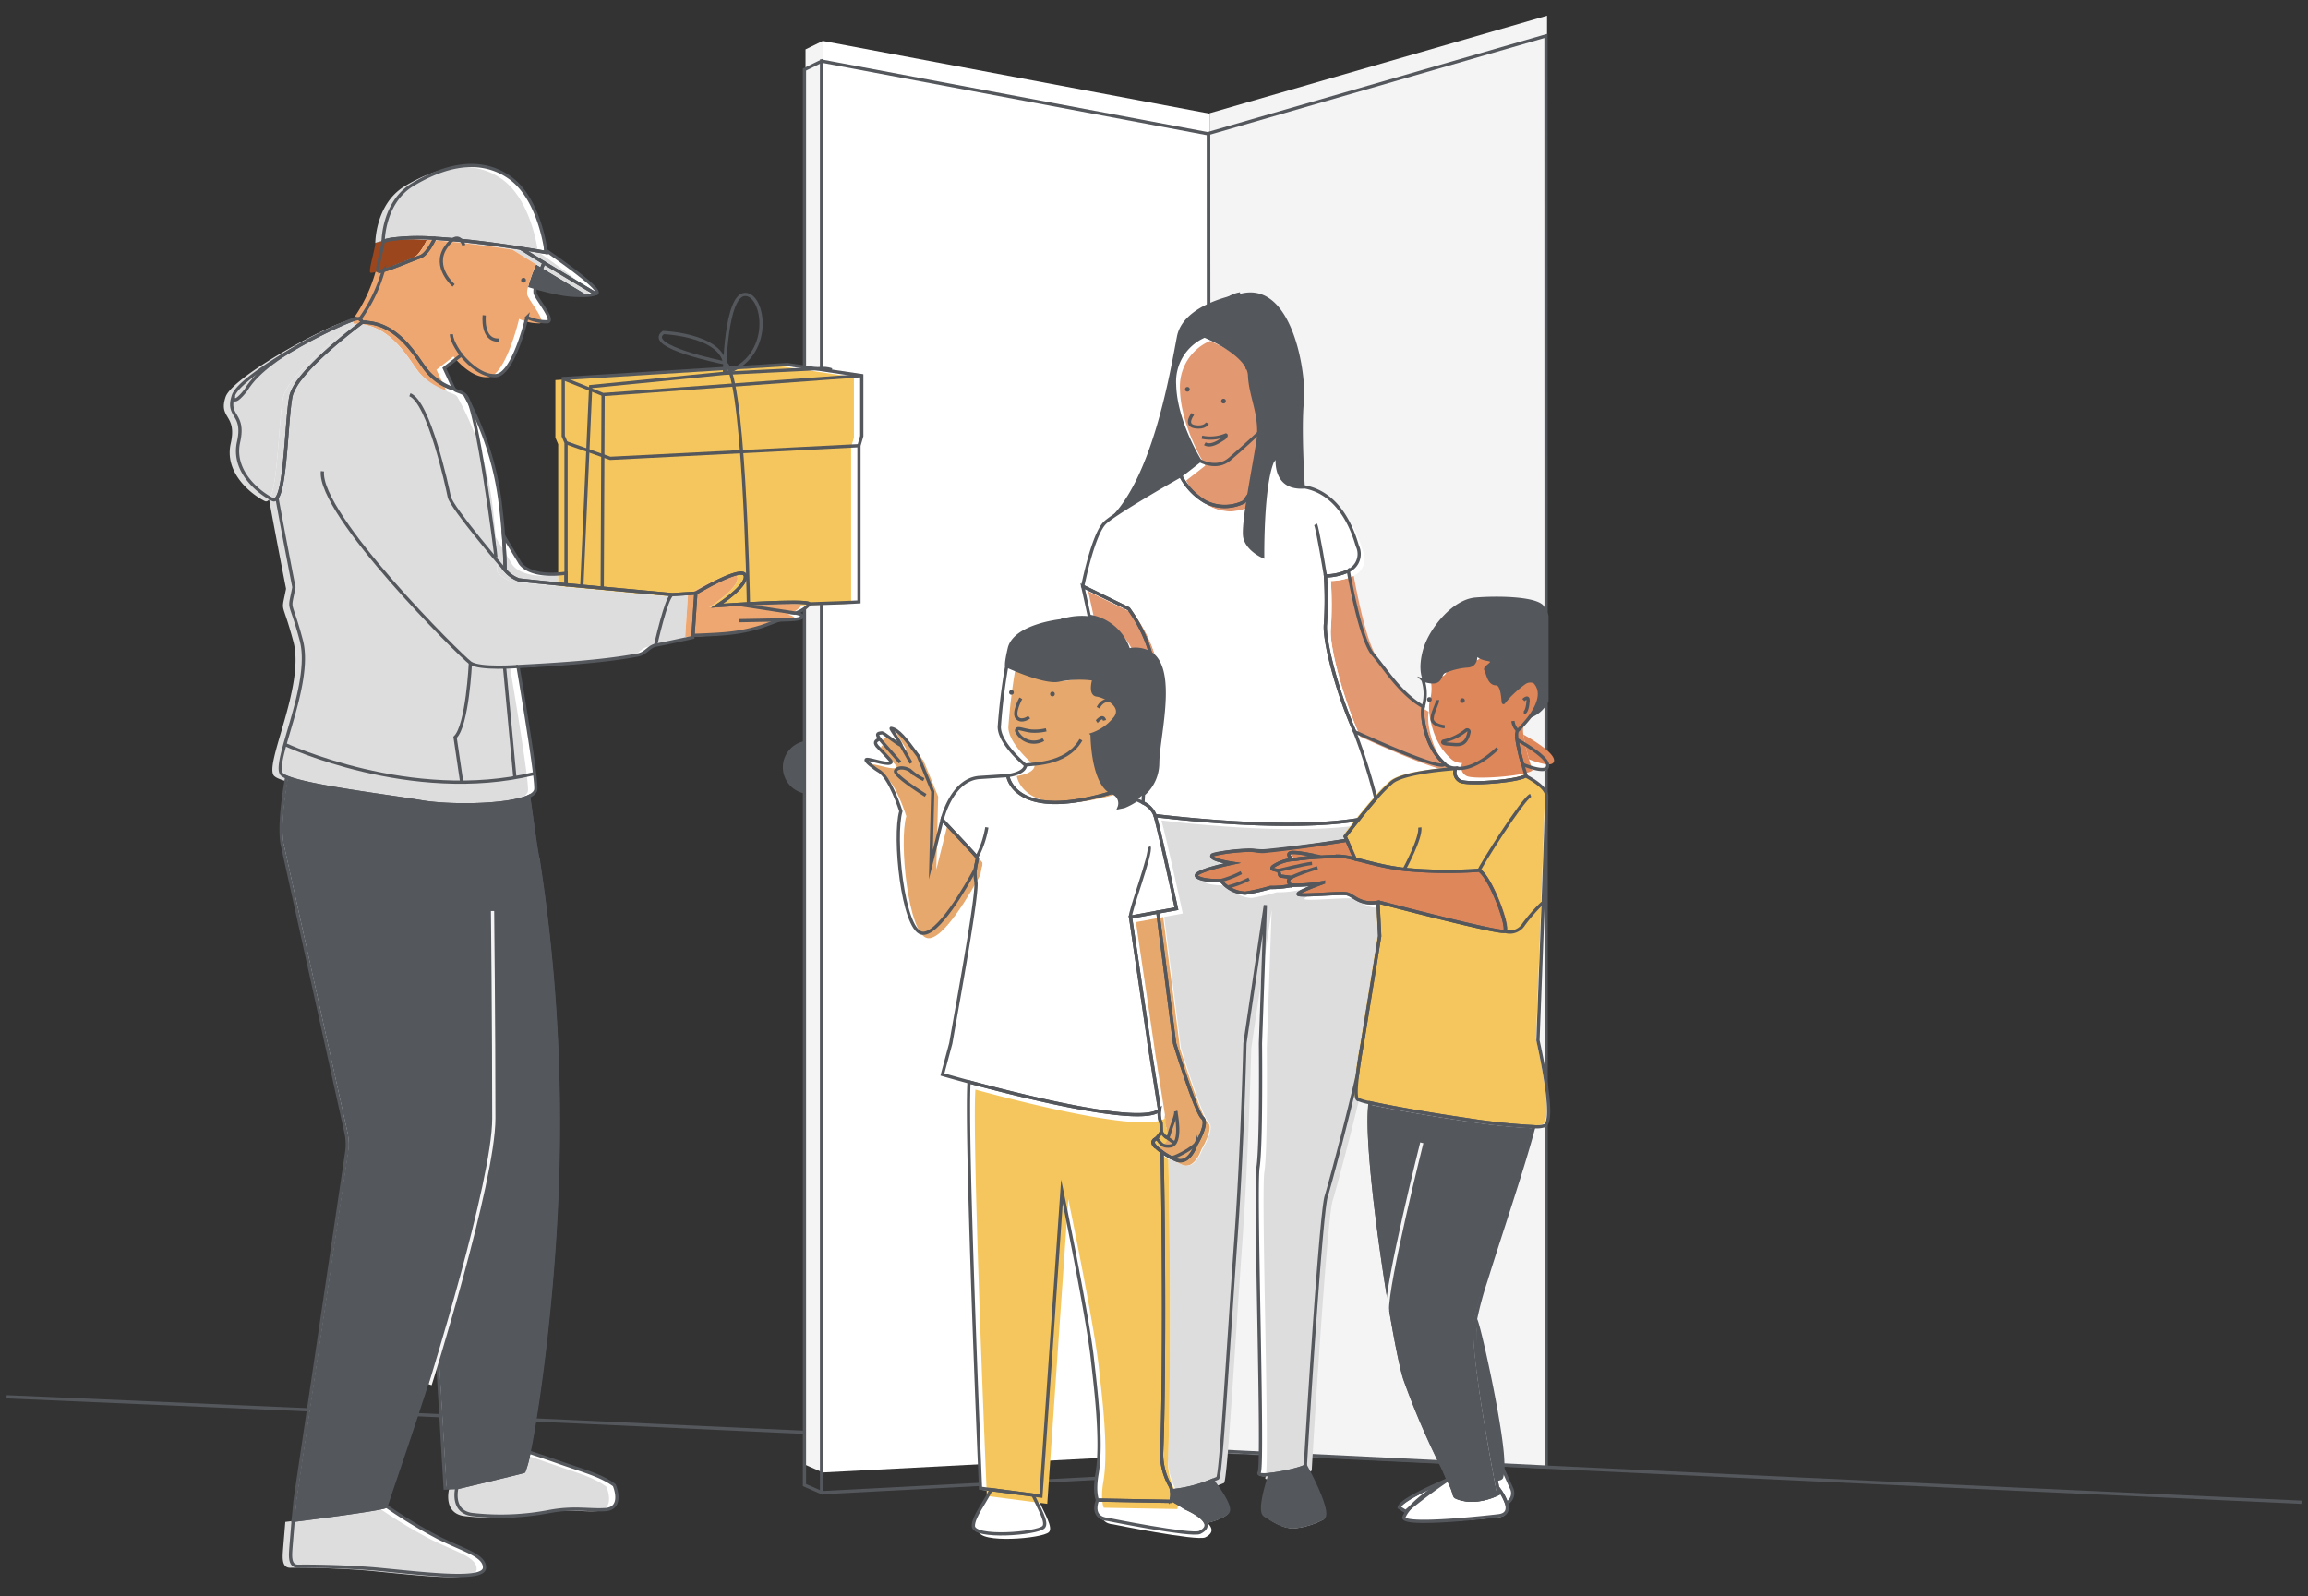 <svg xmlns="http://www.w3.org/2000/svg" viewBox="0 0 357.165 247.012"><rect x="0" y="0" width="357.165" height="247.012" fill="#333333" stroke="none"/><defs><style>.cls-1,.cls-13,.cls-5{fill:none;}.cls-1,.cls-14{stroke:#54575c;}.cls-1,.cls-13,.cls-14{stroke-miterlimit:10;stroke-width:0.5px;}.cls-2{fill:#f4f4f5;}.cls-14,.cls-3{fill:#54575c;}.cls-4{fill:#fff;}.cls-6{fill:#e29871;}.cls-7{fill:#e6a86c;}.cls-8{fill:#dd875a;}.cls-9{fill:#ddddde;}.cls-10{fill:#f5c65d;}.cls-11{fill:#9b461c;}.cls-12{fill:#efa771;}.cls-13{stroke:#f4f4f5;}</style></defs><g id="Layer_3" data-name="Layer 3"><path class="cls-1" d="M356.149,232.504C238.404,227.178,119.404,221.178,1.017,216.182"/><polygon class="cls-2" points="187.191 224.763 239.279 227.055 239.406 2.426 187.191 17.525 187.191 224.763"/><path class="cls-3" d="M121.149,118.753a4.121,4.121,0,0,0,3.509,4.073v-8.146A4.121,4.121,0,0,0,121.149,118.753Z"/><polygon class="cls-4" points="127.33 6.333 127.33 115.183 127.33 122.323 127.33 227.894 187.191 224.763 187.191 17.593 127.33 6.333"/><polygon class="cls-2" points="124.657 7.641 124.657 114.68 124.657 122.826 124.657 226.722 127.33 227.894 127.33 122.323 127.33 115.183 127.33 6.333 124.657 7.641"/><polygon class="cls-1" points="187.29 224.515 239.279 227.055 239.241 5.551 187.025 20.65 187.29 224.515"/><polygon class="cls-1" points="127.165 9.458 127.165 118.308 127.165 125.448 127.165 231.019 187.025 227.888 187.025 20.718 127.165 9.458"/><polygon class="cls-1" points="124.492 10.765 124.492 117.805 124.492 125.951 124.492 229.847 127.165 231.019 127.165 125.448 127.165 118.308 127.165 9.458 124.492 10.765"/><path class="cls-4" d="M209.665,113.46a89.014,89.014,0,0,1,3.278,10.379,23.405,23.405,0,0,1,2.505-2.562c1.713-1.37,7.467-1.931,9.841-2.108.014-.043.024-.068.024-.068a2.413,2.413,0,0,1-1.787-.7C223.648,118.812,222.806,119.42,209.665,113.46Z"/><path class="cls-4" d="M175.918,123.993a10.206,10.206,0,0,1,.992.48q.025-.578.071-1.327A9.325,9.325,0,0,1,175.918,123.993Z"/><path class="cls-4" d="M178.796,126.527l.008-.07-.029-.004Z"/><path class="cls-4" d="M193.398,58.319c-.145-3.336-6.963-6.093-6.963-6.093a7.674,7.674,0,0,0-4.642,7.543c.145,5.803,3.917,11.75,3.917,11.75l-2.974,2.321h0a9.917,9.917,0,0,0,3.797,4.035,6.646,6.646,0,0,0,5.995.027l.761-1.077c.354-2.186.777-4.515,1.097-6.39.125-.735.235-1.403.318-1.962C195.284,64.557,193.543,61.656,193.398,58.319Z"/><path class="cls-4" d="M205.148,96.761c-.29,2.611,1.886,10.59,4.207,15.957.104.241.207.489.309.741,13.142,5.961,13.983,5.353,13.861,4.942a9.198,9.198,0,0,1-1.84-2.346c-.942-1.616-1.758-4.729-1.407-6.444-3.649-2.065-6.065-6.187-7.732-8.063-1.637-1.841-3.128-8.944-3.866-12.975a8.661,8.661,0,0,1-3.532.789A58.542,58.542,0,0,1,205.148,96.761Z"/><path class="cls-4" d="M174.685,100.823a4.623,4.623,0,0,1,3.39.499,22.241,22.241,0,0,0-3.39-6.882l-7.108-3.482s.496,2.183,1.014,4.637A7.585,7.585,0,0,1,174.685,100.823Z"/><path class="cls-4" d="M151.184,132.882c-.29-.435-5.367-5.803-5.367-5.803l-1.741,6.963.29-11.315-2.254-5.506c-1.937-2.672-3.114-4.114-4.184-4.275-.186-.028,1.659,2.459,1.499,2.576-.194.141-2.657-1.902-2.883-1.884-.923.077-.807.269-.423.923-.287.263-.961.384-.384,1.115.082.104,2.267,2.33,2.23,2.46-.202.698-3.176-.449-3.806-.384-.638.066,1.563,1.634,1.691,1.691,1.884.846,3.582,6.331,3.582,6.331-1.161,3.917.29,18.133,3.191,18.858,2.458.615,6.998-7.413,8.328-9.879C151.061,133.732,151.378,133.173,151.184,132.882Z"/><path class="cls-4" d="M169.753,107.786c-1.161-.145-.435-2.466-.435-2.466a16.827,16.827,0,0,0-5.367.145c-2.176.58-8.124-2.176-8.124-2.176a90.436,90.436,0,0,0-1.161,9.429c0,2.611,4.062,5.948,4.062,5.948-.145,1.306-2.756,1.596-2.756,1.596s.761,6.282,13.156,3.403c.919-.213,1.895-.472,2.946-.792-3.046-1.451-3.046-8.994-3.046-8.994a7.718,7.718,0,0,0,3.627-2.611C173.959,109.382,170.913,107.931,169.753,107.786Z"/><path class="cls-4" d="M209.665,113.46c-.102-.252-.205-.5-.309-.741-2.321-5.367-4.497-13.346-4.207-15.957a58.542,58.542,0,0,0,0-7.398,8.661,8.661,0,0,0,3.532-.789,2.864,2.864,0,0,0,1.4-3.853c-.29-.87-2.031-7.979-8.124-9.139-5.222.435-4.207-5.077-4.207-5.077l-.814,1.153c-1.618,3.803-1.507,14.659-1.507,14.659s-2.321-1.015-2.756-2.901c-.215-.93.136-3.627.615-6.59l-.761,1.077a6.646,6.646,0,0,1-5.995-.027,9.917,9.917,0,0,1-3.797-4.035c-3.128,1.752-10.214,5.903-11.677,7.253-1.886,1.741-3.482,9.864-3.482,9.864l7.108,3.482a22.241,22.241,0,0,1,3.39,6.882c3.513,2.29,1.714,10.635,1.22,15.331a17.207,17.207,0,0,0-.113,1.723,6.397,6.397,0,0,1-2.201,4.77q-.046.748-.071,1.327a3.588,3.588,0,0,1,1.836,1.881c.009.029.019.067.028.099l.029.004c5.457.656,21.202,2.282,31.445.615.348-.434.723-.896,1.11-1.364.519-.629,1.058-1.268,1.584-1.868A89.014,89.014,0,0,0,209.665,113.46Z"/><path class="cls-4" d="M199.84,136.01s-.249-.016-1.596-.199c-.342-.047-.166-.775-.449-.848-.765-.196-1.21-.187-.748-.648a6.478,6.478,0,0,1,3.243-1.078l-.251.031s-.997-.748-.349-1.047,4.388.549,4.388.549l-2.434.301c1.933-.195,4.073-.262,5.68-.332a10.447,10.447,0,0,1,2.389.425L208.453,130.281l-.136-.006c-.229.057-6.905,1.151-12.597,1.714-.874.087-1.781-.224-2.581-.176-3.047.182-5.316.521-5.517.755-.598.698,3.042,1.247,3.042,1.247s-6.183,1.297-5.435,2.045,3.69.648,3.69.648-.15-.199.598.598a4.935,4.935,0,0,0,3.241,1.346,30.712,30.712,0,0,0,3.851-.878,15.946,15.946,0,0,0,3.535-.35.936.936,0,0,1-.504-.169C199.06,136.477,199.84,136.01,199.84,136.01Z"/><path class="cls-4" d="M228.939,134.913a70.253,70.253,0,0,1-11.605-.145,36.213,36.213,0,0,1-4.338-.784c-.425-.1-.838-.201-1.237-.301-.743-.187-1.431-.367-2.045-.521a10.447,10.447,0,0,0-2.389-.425c-1.608.07-3.747.137-5.68.332l-1.353.167a6.478,6.478,0,0,0-3.243,1.078c-.462.462-.017.452.748.648.283.072.107.801.449.848,1.347.184,1.596.199,1.596.199s-.78.467-.199,1.047a.936.936,0,0,0,.504.169,23.833,23.833,0,0,0,4.714-.427s-5.027,1.759-3.722,1.904,6.043-.308,7.203-.163c.972.122,1.746,1.358,3.761,1.417a5.97,5.97,0,0,0,1.182-.091c.046-.008.088-.011.135-.02,0,0,18.713,4.932,19.439,4.497S230.825,136.219,228.939,134.913Z"/><path class="cls-4" d="M199.69,132.221c-.648.299.349,1.047.349,1.047l.251-.031c.433-.064.886-.12,1.353-.167l2.434-.301S200.339,131.921,199.69,132.221Z"/><path class="cls-4" d="M201.644,133.07c-.468.047-.92.103-1.353.167Z"/><path class="cls-4" d="M234.785,114.692a29.582,29.582,0,0,0,.885,3.845c1.769.685,3.704,1.205,3.859.275C239.715,117.695,236.858,115.863,234.785,114.692Z"/><path class="cls-4" d="M236.577,111.418c1.275-1.649,2.506-3.985.921-5.663a1.555,1.555,0,0,0-1.554.137,16.739,16.739,0,0,0-3.233,3.054c-.145.29,0-2.901-1.161-2.901s-1.306-1.741-1.596-2.176,2.031-1.306.29-1.596-1.886-1.161-1.886-1.161.435,2.031-1.161,2.176a11.074,11.074,0,0,0-3.627.87c-1.015.435-.145,2.321-3.336,1.306a6.83,6.83,0,0,1,.145,3.772,2.673,2.673,0,0,0-.101.374c-.351,1.715.464,4.828,1.407,6.444a9.198,9.198,0,0,0,1.84,2.346,2.413,2.413,0,0,0,1.787.7s-.01.025-.024.068a1.518,1.518,0,0,0,.749,1.963c1.282.57,8.708.021,10.079-.823.026-.016.054-.032.075-.048,0,0-.239-.733-.523-1.725a29.582,29.582,0,0,1-.885-3.845c-.088-.686-.079-1.212.102-1.393A19.199,19.199,0,0,0,236.577,111.418Z"/><path class="cls-4" d="M232.856,144.343c.725-.435-2.031-8.124-3.917-9.429a70.253,70.253,0,0,1-11.605-.145,36.213,36.213,0,0,1-4.338-.784c-.425-.1-.838-.201-1.237-.301-.743-.187-1.431-.367-2.045-.521l-1.26-2.881-.136-.006c-.224.056-6.708,1.049-12.304,1.597-1.225.12-1.808-.123-2.874-.059a23.024,23.024,0,0,0-5.517.755c-.598.698,3.042,1.247,3.042,1.247s-6.183,1.297-5.435,2.045,3.69.648,3.69.648-.15-.199.598.598a4.935,4.935,0,0,0,3.241,1.346,30.714,30.714,0,0,0,3.851-.878,15.946,15.946,0,0,0,3.535-.35,23.833,23.833,0,0,0,4.714-.427s-5.027,1.759-3.722,1.904,6.043-.308,7.203-.163c.972.122,1.746,1.358,3.761,1.417a5.97,5.97,0,0,0,1.182-.091c.046-.008.088-.011.135-.02C213.417,139.846,232.13,144.778,232.856,144.343Z"/><path class="cls-4" d="M150.651,236.381c0,2.01,9.851,1.206,10.856.201.678-.678-.622-2.81-1.622-4.966l-6.481-.845C152.395,232.806,150.651,234.998,150.651,236.381Z"/><path class="cls-4" d="M177.855,161.692l-2.419-16.398-.461-3.127,2.374-.436,1.851-.34,2.884-.53s-2.502-11.537-3.287-14.334l-.021-.074c-.009-.032-.019-.069-.028-.099a3.588,3.588,0,0,0-1.836-1.881,10.204,10.204,0,0,0-.992-.48,9.859,9.859,0,0,1-1.959,1.056l-.762.152a1.746,1.746,0,0,0-1.124-2.328c-1.051.32-2.027.579-2.946.792-12.395,2.878-13.156-3.403-13.156-3.403l-4.352.29c-4.352.29-5.803,6.528-5.803,6.528s5.077,5.367,5.367,5.803c.193.29-.124.85-.231,1.871a6.431,6.431,0,0,0,.086,1.901c.329,1.752-2.566,17.525-3.881,25.038l-1.296,4.833s1.606.468,4.116,1.146c6.005,1.623,17.196,4.452,24.036,4.984,2.672.208,4.682.065,5.457-.638l0,0-1.633-10.325Z"/><path class="cls-4" d="M186.111,173.233c-1.016-.813-4.315-11.541-4.315-11.541l-1.965-15.364-.631-4.937-1.851.34-2.374.436.461,3.127,2.419,16.398h-.017l1.633,10.325,0,0h0a3.511,3.511,0,0,0,.229,2.012c.02.401.039.851.057,1.354a4.981,4.981,0,0,1-1.169,1.348c-.159.17-.07.444.053.641a5.022,5.022,0,0,0,1.208,1.135,10.702,10.702,0,0,0,2.194,1.231c2.033.813,3.036-2.313,3.036-2.313S187.127,174.046,186.111,173.233Z"/><path class="cls-4" d="M196.57,228.417c-.579,1.768-1.758,5.761-.787,6.316.626.358,2.661,1.968,4.651,1.789a11.994,11.994,0,0,0,4.295-1.315c1.431-.716-2.684-8.166-2.684-8.166C202.044,227.39,198.701,228.196,196.57,228.417Z"/><path class="cls-4" d="M181.293,232.304c1.297.715,2.18,1.303,2.18,1.303s2.423,1.015,3.053,2.152c1.454-.318,3.094-.906,3.531-1.562.505-.758-1.304-3.382-2.414-4.863a21.082,21.082,0,0,1-6.303,1.608A4.462,4.462,0,0,1,181.293,232.304Z"/><path class="cls-4" d="M186.527,235.758c-.63-1.137-3.053-2.152-3.053-2.152s-.883-.588-2.18-1.303c-.032.176-.061.286-.061.286l-1.796-.032-9.587-.171c-1.036,2.931,1.557,2.983,1.557,2.983s13.048,2.65,14.301,2.024C186.719,236.887,186.832,236.308,186.527,235.758Z"/><path class="cls-4" d="M213.282,139.866a5.97,5.97,0,0,1-1.182.091c-2.015-.059-2.789-1.295-3.761-1.417-1.161-.145-5.898.308-7.203.163s3.722-1.904,3.722-1.904a23.833,23.833,0,0,1-4.714.427,15.946,15.946,0,0,1-3.535.35,30.714,30.714,0,0,1-3.851.878,4.935,4.935,0,0,1-3.241-1.346c-.748-.798-.598-.598-.598-.598s-2.942.1-3.69-.648,5.435-2.045,5.435-2.045-3.64-.549-3.042-1.247a23.024,23.024,0,0,1,5.517-.755c1.066-.065,1.648.179,2.874.059,5.596-.548,12.08-1.541,12.304-1.597l.136.006-.258-.59s.876-1.15,2.054-2.62c-10.244,1.667-25.988.042-31.445-.615l-.008.07c.785,2.797,3.287,14.334,3.287,14.334l-2.884.53.631,4.937,1.965,15.364s3.299,10.728,4.315,11.541-1.03,4.192-1.03,4.192-1.003,3.126-3.036,2.313a10.702,10.702,0,0,1-2.194-1.231c.294,11.953.374,37.046-.067,46.75a10.167,10.167,0,0,0,1.348,4.973,2.288,2.288,0,0,1,.209.711,21.082,21.082,0,0,0,6.303-1.608c.382-.151.663-.269.804-.325.515-.206,1.431-17.175,2.862-37.39.978-13.808,1.375-29.926,1.375-29.926l3.159-21.386-.758,21.386s.161,15.793-.376,19.192.894,46.157.179,47.23c-.249.374.544.422,1.682.303,2.131-.222,5.474-1.027,5.474-1.377,0-.537,2.326-38.822,3.22-41.684.547-1.75,3.031-10.985,4.84-18.801.282-2.331.755-4.864.755-4.864l1.088-6.736,1.591-9.846Z"/><path class="cls-4" d="M181.341,230.941a2.288,2.288,0,0,0-.209-.711,10.167,10.167,0,0,1-1.348-4.973c.441-9.704.361-34.797.067-46.75a13.135,13.135,0,0,1-1.183-.973.605.605,0,0,1,.039-.931,3.285,3.285,0,0,0,1.052-1.22c-.018-.503-.037-.954-.057-1.354a3.511,3.511,0,0,1-.229-2.012h0c-.775.703-2.785.846-5.457.638-6.841-.531-18.031-3.361-24.036-4.984-.534,8.803,1.779,62.885,1.779,62.885l1.647.215,6.481.845,1.222.159.925-13.407,2.328-33.752s4.002,19.366,4.71,25.912c.403,3.725,1.606,12.686.716,17.833-.488,2.817.063,4.024.063,4.024l.776.014,8.811.157,1.796.032s.029-.11.061-.286A4.462,4.462,0,0,0,181.341,230.941Z"/><path class="cls-4" d="M238.026,161.237c.32-8.206,1.358-35.943,1.358-37.784,0-1.122-1.66-2.283-3.267-3.144-1.371.844-8.798,1.392-10.079.823a1.518,1.518,0,0,1-.749-1.963c-2.374.177-8.128.738-9.841,2.108a23.403,23.403,0,0,0-2.505,2.562c-.526.6-1.065,1.239-1.584,1.868-.387.469-.761.93-1.11,1.364-1.179,1.469-2.054,2.62-2.054,2.62l.258.59,1.26,2.881c.615.153,1.303.334,2.045.521.399.1.812.202,1.237.301a36.213,36.213,0,0,0,4.338.784,70.253,70.253,0,0,0,11.605.145c1.886,1.306,4.642,8.994,3.917,9.429s-19.439-4.497-19.439-4.497c-.047.009-.089.012-.135.02l.256,5.245-1.591,9.846-1.088,6.736s-.473,2.533-.755,4.864c-.217,1.791-.321,3.462-.01,3.773a8.218,8.218,0,0,0,1.955.563c1.108.248,2.619.55,4.365.872,3.032.559,6.77,1.182,10.339,1.701a100.558,100.558,0,0,0,10.635,1.141,4.633,4.633,0,0,0,1.689-.163C240.481,173.741,239.129,166.299,238.026,161.237Z"/><path class="cls-4" d="M231.442,228.662c.146.777.268,1.414.357,1.874l.104.048a8.218,8.218,0,0,1,1.255,2.294,1.728,1.728,0,0,0,.778-2.315l-1.391-3.113a4.911,4.911,0,0,1-.129.714C232.341,228.432,231.966,228.611,231.442,228.662Z"/><path class="cls-4" d="M228.343,204.499c-.469,3.286,1.233,13.816,2.46,20.674.238,1.327.457,2.516.64,3.49.524-.052.899-.23.973-.499a4.911,4.911,0,0,0,.129-.714C233.015,223.452,228.498,203.409,228.343,204.499Z"/><path class="cls-4" d="M233.158,232.878a8.218,8.218,0,0,0-1.255-2.294l-.104-.048c.102.526.16.821.16.821s-3.361,1.87-6.403.618c-.719-.296-.224-.659-1.388-2.777-.828.343-5.816,3.086-6.892,5.561-.648,1.49,11.607.418,14.648.06C233.291,234.659,233.424,233.788,233.158,232.878Z"/><path class="cls-4" d="M231.442,228.662c-.183-.973-.402-2.162-.64-3.49-1.227-6.858-2.929-17.389-2.46-20.674a51.988,51.988,0,0,1,1.62-6.023c2.13-6.905,5.751-17.47,7.425-23.87a100.558,100.558,0,0,1-10.635-1.141c-3.568-.52-7.307-1.142-10.339-1.701-1.746-.322-3.257-.623-4.365-.871-1.023,7.368,3.711,37.49,5.363,42.596a121.47,121.47,0,0,0,5.835,13.655c.183.353.743,1.732.921,2.056,1.165,2.118.67,2.481,1.388,2.777,3.041,1.252,6.403-.618,6.403-.618s-.059-.296-.16-.821C231.71,230.076,231.588,229.439,231.442,228.662Z"/><path class="cls-4" d="M224.168,229.199s-7.422,3.04-7.608,4.339l.99.619A81.287,81.287,0,0,1,224.168,229.199Z"/><path class="cls-5" d="M210.476,114.006a89.014,89.014,0,0,1,3.278,10.379,23.406,23.406,0,0,1,2.505-2.562c1.713-1.37,7.467-1.931,9.841-2.108.014-.043.024-.068.024-.068a2.413,2.413,0,0,1-1.787-.7C224.459,119.358,223.618,119.967,210.476,114.006Z"/><path class="cls-5" d="M176.73,124.539a10.204,10.204,0,0,1,.992.48q.025-.578.071-1.327A9.327,9.327,0,0,1,176.73,124.539Z"/><path class="cls-5" d="M179.607,127.073l.008-.07-.029-.004Z"/><path class="cls-6" d="M194.21,58.865c-.145-3.336-6.963-6.093-6.963-6.093a7.674,7.674,0,0,0-4.642,7.543c.145,5.803,3.917,11.75,3.917,11.75l-2.974,2.321h0a9.917,9.917,0,0,0,3.797,4.035,6.646,6.646,0,0,0,5.995.027L194.1,77.372c.354-2.186.777-4.515,1.097-6.39.125-.735.235-1.403.318-1.962C196.096,65.103,194.355,62.202,194.21,58.865Z"/><path class="cls-6" d="M205.96,97.308c-.29,2.611,1.886,10.59,4.207,15.957.104.241.207.489.309.741,13.142,5.961,13.983,5.353,13.861,4.942a9.198,9.198,0,0,1-1.84-2.346c-.942-1.616-1.758-4.729-1.407-6.444-3.649-2.065-6.065-6.187-7.732-8.063-1.637-1.841-3.128-8.944-3.866-12.975a8.661,8.661,0,0,1-3.533.789A58.54,58.54,0,0,1,205.96,97.308Z"/><path class="cls-6" d="M175.496,101.369a4.623,4.623,0,0,1,3.39.499,22.241,22.241,0,0,0-3.39-6.882L168.388,91.505s.496,2.183,1.014,4.637A7.585,7.585,0,0,1,175.496,101.369Z"/><path class="cls-7" d="M151.996,133.429c-.29-.435-5.367-5.803-5.367-5.803l-1.741,6.963.29-11.315-2.254-5.506c-1.937-2.672-3.114-4.114-4.184-4.275-.186-.028,1.659,2.459,1.499,2.576-.194.141-2.657-1.902-2.883-1.884-.923.077-.807.269-.423.923-.287.263-.961.384-.384,1.115.082.104,2.267,2.33,2.23,2.46-.202.698-3.176-.449-3.806-.384-.638.066,1.563,1.634,1.691,1.691,1.884.846,3.582,6.331,3.582,6.331-1.161,3.917.29,18.133,3.191,18.858,2.458.615,6.998-7.413,8.328-9.879C151.872,134.278,152.19,133.719,151.996,133.429Z"/><path class="cls-7" d="M171.13,107.625c-1.161-.145-.435-2.466-.435-2.466a16.827,16.827,0,0,0-5.367.145c-2.176.58-8.124-2.176-8.124-2.176a90.436,90.436,0,0,0-1.161,9.429c0,2.611,4.062,5.948,4.062,5.948-.145,1.306-2.756,1.596-2.756,1.596s.761,6.282,13.156,3.403c.919-.213,1.895-.472,2.946-.792-3.046-1.451-3.046-8.994-3.046-8.994a7.718,7.718,0,0,0,3.627-2.611C175.337,109.22,172.291,107.77,171.13,107.625Z"/><path class="cls-4" d="M210.476,114.006c-.102-.252-.205-.5-.309-.741-2.321-5.367-4.497-13.346-4.207-15.957a58.54,58.54,0,0,0,0-7.398,8.661,8.661,0,0,0,3.533-.789,2.864,2.864,0,0,0,1.4-3.853c-.29-.87-2.031-7.979-8.124-9.139-5.222.435-4.207-5.077-4.207-5.077l-.814,1.153c-1.618,3.803-1.507,14.659-1.507,14.659s-2.321-1.015-2.756-2.901c-.215-.93.136-3.627.615-6.59l-.761,1.077a6.646,6.646,0,0,1-5.995-.027,9.917,9.917,0,0,1-3.797-4.035c-3.128,1.752-10.214,5.903-11.677,7.253-1.886,1.741-3.482,9.864-3.482,9.864l7.108,3.482a22.241,22.241,0,0,1,3.39,6.882c3.513,2.29,1.714,10.635,1.22,15.331a17.207,17.207,0,0,0-.113,1.723,6.397,6.397,0,0,1-2.201,4.77q-.046.748-.071,1.327a3.588,3.588,0,0,1,1.836,1.881c.009.029.019.067.028.099l.029.004c5.457.656,21.202,2.282,31.445.615.348-.434.723-.896,1.11-1.364.519-.629,1.058-1.268,1.584-1.868A89.014,89.014,0,0,0,210.476,114.006Z"/><path class="cls-8" d="M235.738,113.681a29.581,29.581,0,0,0,.885,3.845c1.769.685,3.704,1.205,3.859.275C240.668,116.684,237.811,114.852,235.738,113.681Z"/><path class="cls-8" d="M237.53,110.407c1.275-1.649,2.506-3.985.921-5.663a1.555,1.555,0,0,0-1.554.137,16.739,16.739,0,0,0-3.233,3.054c-.145.29,0-2.901-1.161-2.901s-1.306-1.741-1.596-2.176,2.031-1.306.29-1.596-1.886-1.161-1.886-1.161.435,2.031-1.161,2.176a11.074,11.074,0,0,0-3.627.87c-1.015.435-.145,2.321-3.336,1.306a6.83,6.83,0,0,1,.145,3.772,2.672,2.672,0,0,0-.101.374c-.351,1.715.464,4.828,1.407,6.444a9.198,9.198,0,0,0,1.84,2.346,2.413,2.413,0,0,0,1.787.7s-.01.025-.024.068a1.518,1.518,0,0,0,.749,1.963c1.282.57,8.708.021,10.079-.823.026-.016.054-.032.075-.048,0,0-.239-.733-.523-1.725a29.581,29.581,0,0,1-.885-3.845c-.088-.686-.079-1.212.102-1.393A19.198,19.198,0,0,0,237.53,110.407Z"/><path class="cls-4" d="M151.463,236.928c0,2.01,9.851,1.206,10.856.201.678-.678-.622-2.81-1.622-4.966l-6.481-.845C153.207,233.352,151.463,235.544,151.463,236.928Z"/><path class="cls-4" d="M178.667,162.238,176.248,145.84l-.461-3.127,2.374-.436,1.851-.34,2.884-.53s-2.502-11.537-3.287-14.334l-.021-.074c-.009-.032-.019-.069-.028-.099a3.588,3.588,0,0,0-1.836-1.881,10.199,10.199,0,0,0-.992-.48,9.859,9.859,0,0,1-1.959,1.056l-.762.152a1.746,1.746,0,0,0-1.124-2.328c-1.051.32-2.027.579-2.946.792-12.395,2.878-13.156-3.403-13.156-3.403l-4.352.29c-4.352.29-5.803,6.528-5.803,6.528s5.077,5.367,5.367,5.803c.193.29-.124.85-.231,1.871a6.431,6.431,0,0,0,.086,1.901c.329,1.752-2.566,17.525-3.881,25.038l-1.296,4.833s1.606.468,4.116,1.146c6.005,1.623,17.196,4.452,24.036,4.984,2.672.208,4.682.065,5.457-.638l0,0-1.633-10.325Z"/><path class="cls-7" d="M186.922,173.779c-1.016-.813-4.315-11.541-4.315-11.541l-1.965-15.364-.631-4.937-1.851.34-2.374.436.461,3.127,2.419,16.398h-.017l1.633,10.325,0,0h0a3.511,3.511,0,0,0,.229,2.012c.02.401.039.851.057,1.354a4.981,4.981,0,0,1-1.169,1.348c-.159.17-.07.444.053.641a5.022,5.022,0,0,0,1.208,1.135,10.701,10.701,0,0,0,2.194,1.231c2.033.813,3.036-2.313,3.036-2.313S187.939,174.593,186.922,173.779Z"/><path class="cls-3" d="M196.568,228.321c-.579,1.768-1.758,5.761-.787,6.316.626.358,2.661,1.968,4.651,1.789a11.994,11.994,0,0,0,4.295-1.315c1.431-.716-2.684-8.166-2.684-8.166C202.042,227.294,198.699,228.1,196.568,228.321Z"/><path class="cls-4" d="M187.338,236.304c-.63-1.137-3.053-2.152-3.053-2.152s-.883-.588-2.18-1.303c-.032.176-.061.286-.061.286l-1.796-.032-9.587-.171c-1.036,2.931,1.557,2.983,1.557,2.983s13.048,2.65,14.301,2.024C187.531,237.433,187.643,236.854,187.338,236.304Z"/><path class="cls-9" d="M214.236,140.388a5.97,5.97,0,0,1-1.182.091c-2.015-.059-2.789-1.295-3.761-1.417-1.161-.145-5.898.308-7.203.163s3.722-1.904,3.722-1.904a23.833,23.833,0,0,1-4.714.427,15.946,15.946,0,0,1-3.535.35,30.713,30.713,0,0,1-3.851.878,4.935,4.935,0,0,1-3.241-1.346c-.748-.798-.598-.598-.598-.598s-2.942.1-3.69-.648,5.435-2.045,5.435-2.045-3.64-.549-3.042-1.247a23.024,23.024,0,0,1,5.517-.755c1.066-.065,1.648.179,2.874.059,5.596-.548,12.08-1.541,12.304-1.597l.136.006-.258-.59s.876-1.15,2.054-2.62c-10.244,1.667-25.988.042-31.445-.615l-.008.07c.785,2.797,3.287,14.334,3.287,14.334l-2.884.53.631,4.937,1.965,15.364s3.299,10.728,4.315,11.541-1.03,4.192-1.03,4.192-1.003,3.126-3.036,2.313a10.702,10.702,0,0,1-2.194-1.231c.294,11.953.374,37.046-.067,46.75a10.167,10.167,0,0,0,1.348,4.973,2.288,2.288,0,0,1,.209.711,21.082,21.082,0,0,0,6.303-1.608c.382-.151.663-.269.804-.325.515-.206,1.431-17.175,2.862-37.39.978-13.808,1.375-29.926,1.375-29.926l3.158-21.386-.758,21.386s.161,15.793-.376,19.192.894,46.157.179,47.23c-.249.374.544.422,1.682.303,2.131-.222,5.474-1.027,5.474-1.377,0-.537,2.326-38.822,3.22-41.684.547-1.75,3.031-10.985,4.84-18.801.282-2.331.755-4.864.755-4.864l1.088-6.736,1.591-9.846Z"/><path class="cls-10" d="M182.295,231.912a2.288,2.288,0,0,0-.209-.711,10.167,10.167,0,0,1-1.348-4.973c.441-9.704.361-34.797.067-46.75a13.137,13.137,0,0,1-1.183-.973.605.605,0,0,1,.039-.931,3.285,3.285,0,0,0,1.052-1.22c-.018-.503-.037-.954-.057-1.354a3.511,3.511,0,0,1-.229-2.012h0c-.775.703-2.785.846-5.457.638-6.841-.531-18.031-3.361-24.036-4.984-.534,8.803,1.779,62.885,1.779,62.885l1.647.215,6.481.845,1.222.159.925-13.407,2.328-33.752s4.002,19.366,4.71,25.912c.403,3.725,1.606,12.686.716,17.833-.488,2.817.063,4.024.063,4.024l.776.014,8.811.157,1.796.032s.029-.11.061-.286A4.462,4.462,0,0,0,182.295,231.912Z"/><path class="cls-10" d="M237.705,160.793c.32-8.206,1.358-35.943,1.358-37.784,0-1.122-1.66-2.283-3.267-3.144-1.371.843-8.798,1.392-10.079.823a1.518,1.518,0,0,1-.749-1.963c-2.374.177-8.128.738-9.841,2.108a23.404,23.404,0,0,0-2.505,2.562c-.526.6-1.065,1.239-1.584,1.868-.387.469-.761.93-1.11,1.364-1.179,1.469-2.054,2.62-2.054,2.62l.258.59,1.26,2.881c.615.153,1.303.334,2.045.521.399.1.812.202,1.237.301a36.213,36.213,0,0,0,4.338.784,70.253,70.253,0,0,0,11.605.145c1.886,1.306,4.642,8.994,3.917,9.429s-19.439-4.497-19.439-4.497c-.047.009-.089.012-.135.02l.256,5.245-1.591,9.846-1.088,6.736s-.473,2.533-.755,4.864c-.217,1.791-.321,3.462-.01,3.773a8.218,8.218,0,0,0,1.955.563c1.108.248,2.619.55,4.365.872,3.032.559,6.77,1.182,10.339,1.701a100.555,100.555,0,0,0,10.635,1.141,4.634,4.634,0,0,0,1.689-.163C240.161,173.296,238.808,165.854,237.705,160.793Z"/><path class="cls-3" d="M228.537,205.045c-.469,3.286,1.233,13.816,2.46,20.674.238,1.327.457,2.516.64,3.49.524-.052.899-.23.973-.499a4.911,4.911,0,0,0,.129-.714C233.21,223.998,228.693,203.955,228.537,205.045Z"/><path class="cls-3" d="M231.187,228.675c-.183-.973-.402-2.162-.64-3.49-1.227-6.858-2.929-17.388-2.46-20.674a51.986,51.986,0,0,1,1.62-6.023c2.13-6.905,5.751-17.47,7.425-23.87a100.559,100.559,0,0,1-10.635-1.141c-3.568-.52-7.307-1.142-10.339-1.701-1.746-.322-3.257-.623-4.365-.871-1.023,7.368,3.711,37.49,5.363,42.596a121.471,121.471,0,0,0,5.835,13.655c.183.353.743,1.732.921,2.056,1.165,2.118.67,2.481,1.388,2.777,3.041,1.252,6.403-.618,6.403-.618s-.059-.296-.16-.821C231.455,230.089,231.333,229.452,231.187,228.675Z"/><path class="cls-8" d="M200.139,135.75s-.249-.016-1.596-.199c-.342-.047-.166-.775-.449-.848-.765-.196-1.21-.187-.748-.648a6.478,6.478,0,0,1,3.243-1.078l-.251.031s-.997-.748-.349-1.047,4.388.549,4.388.549l-2.434.301c1.933-.195,4.073-.262,5.68-.332a10.447,10.447,0,0,1,2.389.425l-1.26-2.881-.136-.006c-.229.057-6.905,1.151-12.597,1.714-.874.087-1.781-.224-2.581-.176-3.047.182-5.316.521-5.517.755-.598.698,3.042,1.247,3.042,1.247s-6.183,1.297-5.435,2.045,3.69.648,3.69.648-.15-.199.598.598a4.935,4.935,0,0,0,3.241,1.346,30.712,30.712,0,0,0,3.851-.878,15.946,15.946,0,0,0,3.535-.35.936.936,0,0,1-.504-.169C199.36,136.217,200.139,135.75,200.139,135.75Z"/><path class="cls-8" d="M229.238,134.653a70.255,70.255,0,0,1-11.605-.145,36.211,36.211,0,0,1-4.338-.784c-.425-.1-.838-.201-1.237-.301-.743-.187-1.431-.367-2.045-.521a10.447,10.447,0,0,0-2.389-.425c-1.608.07-3.747.137-5.68.332l-1.353.167a6.478,6.478,0,0,0-3.243,1.078c-.462.462-.017.452.748.648.283.072.107.801.449.848,1.347.184,1.596.199,1.596.199s-.78.467-.199,1.047a.936.936,0,0,0,.504.169,23.833,23.833,0,0,0,4.714-.427s-5.027,1.759-3.722,1.904,6.043-.308,7.203-.163c.972.122,1.746,1.358,3.761,1.417a5.97,5.97,0,0,0,1.182-.091c.046-.008.088-.011.135-.02,0,0,18.713,4.932,19.439,4.497S231.124,135.959,229.238,134.653Z"/><path class="cls-8" d="M199.99,131.819c-.648.299.349,1.047.349,1.047l.251-.031c.433-.064.886-.12,1.353-.167l2.434-.301S200.638,131.519,199.99,131.819Z"/><path class="cls-8" d="M201.944,132.668c-.468.047-.92.103-1.353.167Z"/><path class="cls-4" d="M84.17,40.67s-.191.452-.431,1.076a23.02,23.02,0,0,0-.81,2.444c3.56,1.105,7.463,1.991,9.229,1.273Z"/><path class="cls-4" d="M84.467,38.731c.032.218.045.342.045.342s-.586-.107-1.583-.275c-.643-.108-1.458-.242-2.397-.388L84.17,40.67l7.989,4.793C93.711,45.3,87.898,41.104,84.467,38.731Z"/><path class="cls-4" d="M60.602,37.033a7.374,7.374,0,0,0-1.311.328c0,.799-1.027,4.109-.799,4.565.053.107.364.069.823-.056,1.507-.408,4.633-1.763,5.682-2.113.933-.311,1.813-1.893,2.279-2.87A32.675,32.675,0,0,0,60.602,37.033Z"/><path class="cls-4" d="M84.467,38.731c-.231-1.594-1.445-8.388-5.661-11.299-4.793-3.31-10.386-1.598-14.951,1.141s-4.565,8.788-4.565,8.788a7.374,7.374,0,0,1,1.311-.328,32.675,32.675,0,0,1,6.674-.145c.851.048,1.726.112,2.61.189,2.371.206,4.802.498,6.985.797,1.337.183,2.581.368,3.661.536.939.146,1.754.28,2.397.388.997.168,1.583.275,1.583.275S84.499,38.949,84.467,38.731Z"/><path class="cls-4" d="M55.736,49.318c-1.418-.523-18.471,8.472-19.613,11.895s1.826,2.625.799,7.19,3.196,7.875,5.25,8.902c.261.13.488.033.689-.243,1.378-1.891,1.467-12.248,2.164-15.735a3.481,3.481,0,0,1,.136-.47,8.871,8.871,0,0,1,1.41-2.352c2.754-3.517,8.234-7.688,9.491-8.625-.122.001-.084-.228-.169-.321S55.6,49.509,55.736,49.318Z"/><path class="cls-4" d="M82.801,45.349a2.896,2.896,0,0,1,.129-1.159,23.02,23.02,0,0,1,.81-2.444c.24-.624.431-1.076.431-1.076l-3.638-2.261c-1.079-.168-2.324-.353-3.661-.536-2.183-.299-4.613-.592-6.985-.797-.884-.077-1.759-.141-2.61-.189-.466.977-1.345,2.559-2.279,2.87-1.05.35-4.176,1.704-5.682,2.113a23.734,23.734,0,0,1-3.579,7.448c-.102.144.122.153.157.241.059.146.016.322.169.321,5.531-.038,8.278,5.334,9.848,7.339a8.254,8.254,0,0,0,3.678,2.784,4.106,4.106,0,0,0,.658.184l-1.484-3.196,2.625-2.054s2.625,3.424,5.364,3.196,4.793-9.016,4.793-9.016a7.336,7.336,0,0,0,3.196.685C85.882,49.572,83.029,46.262,82.801,45.349Z"/><path class="cls-4" d="M80.29,89.745c.805.115,3.75.41,7.304.752V88.718c-6.049.799-7.19-1.712-7.19-1.712l-2.487-4.096c.163,2.159.227,3.959.246,5.335A4.96,4.96,0,0,0,80.29,89.745Z"/><path class="cls-4" d="M121.832,56.42,87.162,58.588V67.49l.432,1.027V90.497q.277.027.559.054c6.954.666,15.875,1.477,15.875,1.477l3.652-.228s7.19-4.337,7.646-2.739-4.337,4.679-4.337,4.679,13.925-.979,14.258-.28c4.447-.15,7.504-.261,7.679-.29V68.974l.432-1.484V58.132Z"/><path class="cls-4" d="M104.028,92.027s-8.921-.811-15.875-1.477q-.282-.027-.559-.054c-3.554-.342-6.499-.637-7.304-.752A4.96,4.96,0,0,1,78.163,88.245c-.018-1.376-.083-3.176-.246-5.335-.128-1.697-.317-3.613-.595-5.719a45.818,45.818,0,0,0-5.321-15.983c-.36-.579-1.463-.604-1.755-1.022a10.074,10.074,0,0,1-4.337-2.967c-1.57-2.005-4.316-7.377-9.848-7.339-1.258.937-6.738,5.108-9.491,8.625a8.871,8.871,0,0,0-1.41,2.352,3.481,3.481,0,0,0-.136.47c-.697,3.487-.786,13.844-2.164,15.735,1.133,6.253,2.621,13.824,2.621,13.824-.799,4.109-.685,1.37,1.141,8.217s-4.679,19.173-2.967,20.771a2.597,2.597,0,0,0,.712.412c3.417,1.473,15.953,2.976,20.858,3.811,4.433.755,13.458.65,16.589-.825.658-.31,1.061-.679,1.101-1.115.128-1.407-1.393-10.917-2.755-19.004,4.813-.259,12.784-.673,18.576-1.787,1.22-.235,1.67-1.289,2.723-1.502,3.423-.693,5.765-1.217,5.765-1.217l.021-.308.287-4.307.149-2.232Z"/><path class="cls-4" d="M83.257,132.884s.03.168.084.491A1.518,1.518,0,0,0,83.257,132.884Z"/><path class="cls-4" d="M45.368,235.308l-.301,3.633c-.104,1.545-.442,3.504,1.106,3.471,2.494-.054,8.562.098,12.555.488,8.104.79,16.25,1.767,16.25-.293,0-1.9-3.275-2.676-7.076-4.577a77.664,77.664,0,0,1-8.127-4.925C59.775,233.512,45.368,235.308,45.368,235.308Z"/><path class="cls-4" d="M95.052,229.857c-2.095-1.539-4.598-2.144-8.677-3.583-1.748-.617-3.235-1.116-4.509-1.521a16.553,16.553,0,0,1-.79,2.973c-.036.072-10.374,2.528-10.374,2.528s-1.03,3.872,2.592,4.174a39.429,39.429,0,0,0,11.642-.477c3.937-.744,6.29-.139,8.751-.31C96.57,233.439,95.087,229.882,95.052,229.857Z"/><path class="cls-4" d="M83.341,133.375c-.054-.323-.084-.491-.084-.491-.217-.65-.891-5.736-1.443-9.613-3.131,1.476-12.156,1.58-16.589.825-4.905-.835-17.441-2.338-20.858-3.811-.492,2.794-1.174,7.542-.712,10.316l9.881,44.678a8.48,8.48,0,0,1,.108,3.075l-7.979,53.809-.143-.01.141.023-.296,3.131s14.408-1.796,14.408-2.204c0-.396,3.698-10.624,7.86-23.948l1.246,21.16,1.821-.062S81.04,227.798,81.076,227.726a16.553,16.553,0,0,0,.79-2.973c1.547-7.47,4.216-27.095,4.514-46.284q.025-1.636.031-3.237A265.409,265.409,0,0,0,83.341,133.375Z"/><path class="cls-4" d="M125.256,93.511a.061.061,0,0,0-.008-.052c-.333-.698-14.258.28-14.258.28s4.793-3.081,4.337-4.679-7.646,2.739-7.646,2.739l-.149,2.232-.287,4.307c2.052-.069,4.645-.188,6.028-.377a25.003,25.003,0,0,0,4.679-1.027c.869-.31,1.779-.646,2.652-.987,1.968.009,3.927-.12,3.512-.673a2.128,2.128,0,0,0-.999-.381A5.168,5.168,0,0,0,125.256,93.511Z"/><path class="cls-3" d="M82.955,40.908s-.191.452-.431,1.076a23.018,23.018,0,0,0-.81,2.444c3.56,1.105,7.463,1.991,9.229,1.273Z"/><path class="cls-9" d="M83.252,38.969c.032.218.045.342.045.342s-.586-.107-1.583-.275c-.643-.108-1.458-.242-2.397-.388l3.638,2.261,7.989,4.793C92.496,45.538,86.683,41.342,83.252,38.969Z"/><path class="cls-11" d="M59.386,37.27a7.374,7.374,0,0,0-1.311.328c0,.799-1.027,4.109-.799,4.565.053.107.364.069.823-.056,1.507-.408,4.633-1.763,5.682-2.113.933-.311,1.813-1.893,2.279-2.87A32.675,32.675,0,0,0,59.386,37.27Z"/><path class="cls-9" d="M83.252,38.969c-.231-1.594-1.445-8.388-5.661-11.299-4.793-3.31-10.386-1.598-14.951,1.141s-4.565,8.788-4.565,8.788a7.374,7.374,0,0,1,1.311-.328,32.675,32.675,0,0,1,6.674-.145c.851.048,1.726.112,2.61.189,2.371.205,4.802.498,6.985.797,1.337.183,2.581.368,3.661.536.939.146,1.754.28,2.397.388.997.168,1.583.275,1.583.275S83.284,39.187,83.252,38.969Z"/><path class="cls-9" d="M54.52,49.555c-1.418-.523-18.471,8.472-19.613,11.895s1.826,2.625.799,7.19,3.196,7.875,5.25,8.902c.261.13.488.033.689-.243,1.378-1.891,1.467-12.248,2.164-15.735a3.481,3.481,0,0,1,.136-.47,8.871,8.871,0,0,1,1.41-2.352c2.754-3.517,8.234-7.688,9.491-8.625-.122.001-.084-.228-.169-.321S54.385,49.747,54.52,49.555Z"/><path class="cls-12" d="M81.585,45.587a2.896,2.896,0,0,1,.129-1.159,23.018,23.018,0,0,1,.81-2.444c.24-.624.431-1.076.431-1.076L79.316,38.647c-1.079-.168-2.324-.353-3.661-.536-2.183-.299-4.613-.592-6.985-.797-.884-.077-1.759-.141-2.61-.189-.466.977-1.345,2.559-2.279,2.87-1.05.35-4.176,1.704-5.682,2.113a23.733,23.733,0,0,1-3.579,7.448c-.102.144.122.153.157.241.059.146.016.322.169.321,5.531-.038,8.278,5.334,9.848,7.339A8.254,8.254,0,0,0,68.373,60.24a4.106,4.106,0,0,0,.658.184l-1.484-3.196,2.625-2.054s2.625,3.424,5.364,3.196,4.793-9.016,4.793-9.016a7.336,7.336,0,0,0,3.196.685C84.667,49.81,81.814,46.5,81.585,45.587Z"/><path class="cls-9" d="M79.075,89.982c.805.115,3.75.41,7.304.752V88.955c-6.049.799-7.19-1.712-7.19-1.712l-2.487-4.096c.163,2.159.227,3.959.246,5.335A4.96,4.96,0,0,0,79.075,89.982Z"/><path class="cls-10" d="M120.617,56.657,85.947,58.826v8.902l.432,1.027V90.734q.277.027.559.054c6.954.666,15.875,1.477,15.875,1.477l3.652-.228s7.19-4.337,7.646-2.739-4.337,4.679-4.337,4.679,13.925-.979,14.258-.28c4.447-.15,7.504-.261,7.679-.29V69.211l.432-1.484V58.369Z"/><path class="cls-9" d="M102.813,92.265s-8.921-.811-15.875-1.477q-.282-.027-.559-.054c-3.554-.342-6.499-.637-7.304-.752a4.96,4.96,0,0,1-2.127-1.5c-.018-1.376-.083-3.176-.246-5.335-.128-1.697-.317-3.613-.595-5.719a45.818,45.818,0,0,0-5.321-15.983c-.36-.579-1.463-.604-1.755-1.022a10.074,10.074,0,0,1-4.337-2.967c-1.57-2.005-4.316-7.377-9.848-7.339-1.258.937-6.738,5.108-9.491,8.625a8.871,8.871,0,0,0-1.41,2.352,3.481,3.481,0,0,0-.136.47c-.697,3.487-.786,13.844-2.164,15.735C42.778,83.553,44.266,91.123,44.266,91.123c-.799,4.109-.685,1.37,1.141,8.217s-4.679,19.173-2.967,20.771a2.596,2.596,0,0,0,.712.412c3.417,1.473,15.953,2.976,20.858,3.811,4.433.755,13.458.65,16.589-.825.658-.31,1.061-.679,1.101-1.115.128-1.407-1.393-10.917-2.755-19.004,4.813-.259,12.784-.673,18.576-1.787,1.22-.235,1.67-1.289,2.723-1.502,3.423-.693,5.765-1.217,5.765-1.217l.021-.308.287-4.307.149-2.232Z"/><path class="cls-3" d="M82.042,133.122s.03.168.084.491A1.518,1.518,0,0,0,82.042,133.122Z"/><path class="cls-9" d="M44.153,235.546l-.301,3.633c-.104,1.545-.442,3.504,1.106,3.471,2.494-.054,8.562.098,12.555.488,8.104.79,16.25,1.767,16.25-.293,0-1.9-3.275-2.676-7.076-4.577a77.664,77.664,0,0,1-8.127-4.925C58.56,233.75,44.153,235.546,44.153,235.546Z"/><path class="cls-9" d="M93.837,230.094c-2.095-1.539-4.598-2.144-8.677-3.583-1.748-.617-3.235-1.116-4.509-1.521a16.553,16.553,0,0,1-.79,2.973c-.036.072-10.374,2.528-10.374,2.528s-1.03,3.872,2.592,4.174a39.428,39.428,0,0,0,11.642-.477c3.937-.744,6.29-.139,8.751-.31C95.355,233.677,93.872,230.12,93.837,230.094Z"/><path class="cls-3" d="M83.549,133.257c-.054-.323-.084-.491-.084-.491-.217-.65-.891-5.736-1.443-9.613-3.131,1.476-12.156,1.58-16.589.825-4.905-.835-17.441-2.338-20.858-3.811-.492,2.794-1.174,7.542-.712,10.316l9.881,44.678a8.48,8.48,0,0,1,.108,3.075l-7.979,53.809-.143-.01.141.023-.296,3.131s14.408-1.796,14.408-2.204c0-.396,3.698-10.624,7.86-23.948l1.246,21.16,1.821-.062s10.338-2.455,10.374-2.528a16.552,16.552,0,0,0,.79-2.973c1.547-7.47,4.216-27.095,4.514-46.284q.025-1.636.031-3.237A265.409,265.409,0,0,0,83.549,133.257Z"/><path class="cls-12" d="M124.04,93.748a.061.061,0,0,0-.008-.052c-.333-.698-14.258.28-14.258.28s4.793-3.081,4.337-4.679-7.646,2.739-7.646,2.739l-.149,2.232-.287,4.307c2.052-.069,4.645-.188,6.028-.377a25.002,25.002,0,0,0,4.679-1.027c.869-.31,1.779-.646,2.652-.987,1.968.009,3.927-.12,3.512-.673a2.128,2.128,0,0,0-.999-.381A5.168,5.168,0,0,0,124.04,93.748Z"/><path class="cls-1" d="M84.17,40.67s-.191.452-.431,1.076a23.02,23.02,0,0,0-.81,2.444c3.56,1.105,7.463,1.991,9.229,1.273Z"/><path class="cls-1" d="M84.467,38.731c.032.218.045.342.045.342s-.586-.107-1.583-.275c-.643-.108-1.458-.242-2.397-.388L84.17,40.67l7.989,4.793C93.711,45.3,87.898,41.104,84.467,38.731Z"/><path class="cls-1" d="M60.602,37.033a7.374,7.374,0,0,0-1.311.328c0,.799-1.027,4.109-.799,4.565.053.107.364.069.823-.056,1.507-.408,4.633-1.763,5.682-2.113.933-.311,1.813-1.893,2.279-2.87A32.675,32.675,0,0,0,60.602,37.033Z"/><path class="cls-1" d="M84.467,38.731c-.231-1.594-1.445-8.388-5.661-11.299-4.793-3.31-10.386-1.598-14.951,1.141s-4.565,8.788-4.565,8.788a7.374,7.374,0,0,1,1.311-.328,32.675,32.675,0,0,1,6.674-.145c.851.048,1.726.112,2.61.189,2.371.206,4.802.498,6.985.797,1.337.183,2.581.368,3.661.536.939.146,1.754.28,2.397.388.997.168,1.583.275,1.583.275S84.499,38.949,84.467,38.731Z"/><path class="cls-1" d="M55.736,49.318c-1.418-.523-18.471,8.472-19.613,11.895s1.826,2.625.799,7.19,3.196,7.875,5.25,8.902c.261.13.488.033.689-.243,1.378-1.891,1.467-12.248,2.164-15.735a3.481,3.481,0,0,1,.136-.47,8.871,8.871,0,0,1,1.41-2.352c2.754-3.517,8.234-7.688,9.491-8.625-.122.001-.084-.228-.169-.321S55.6,49.509,55.736,49.318Z"/><path class="cls-1" d="M82.801,45.349a2.896,2.896,0,0,1,.129-1.159,23.02,23.02,0,0,1,.81-2.444c.24-.624.431-1.076.431-1.076l-3.638-2.261c-1.079-.168-2.324-.353-3.661-.536-2.183-.299-4.613-.592-6.985-.797-.884-.077-1.759-.141-2.61-.189-.466.977-1.345,2.559-2.279,2.87-1.05.35-4.176,1.704-5.682,2.113a23.734,23.734,0,0,1-3.579,7.448c-.102.144.122.153.157.241.059.146.016.322.169.321,5.531-.038,8.278,5.334,9.848,7.339a8.254,8.254,0,0,0,3.678,2.784,4.106,4.106,0,0,0,.658.184l-1.484-3.196,2.625-2.054s2.625,3.424,5.364,3.196,4.793-9.016,4.793-9.016a7.336,7.336,0,0,0,3.196.685C85.882,49.572,83.029,46.262,82.801,45.349Z"/><path class="cls-1" d="M80.29,89.745c.805.115,3.75.41,7.304.752V88.718c-6.049.799-7.19-1.712-7.19-1.712l-2.487-4.096c.163,2.159.227,3.959.246,5.335A4.96,4.96,0,0,0,80.29,89.745Z"/><path class="cls-1" d="M121.832,56.42,87.162,58.588V67.49l.432,1.027V90.497q.277.027.559.054c6.954.666,15.875,1.477,15.875,1.477l3.652-.228s7.19-4.337,7.646-2.739-4.337,4.679-4.337,4.679,13.925-.979,14.258-.28c4.447-.15,7.504-.261,7.679-.29V68.974l.432-1.484V58.132Z"/><path class="cls-1" d="M104.028,92.027s-8.921-.811-15.875-1.477q-.282-.027-.559-.054c-3.554-.342-6.499-.637-7.304-.752A4.96,4.96,0,0,1,78.163,88.245c-.018-1.376-.083-3.176-.246-5.335-.128-1.697-.317-3.613-.595-5.719a45.818,45.818,0,0,0-5.321-15.983c-.36-.579-1.463-.604-1.755-1.022a10.074,10.074,0,0,1-4.337-2.967c-1.57-2.005-4.316-7.377-9.848-7.339-1.258.937-6.738,5.108-9.491,8.625a8.871,8.871,0,0,0-1.41,2.352,3.481,3.481,0,0,0-.136.47c-.697,3.487-.786,13.844-2.164,15.735,1.133,6.253,2.621,13.824,2.621,13.824-.799,4.109-.685,1.37,1.141,8.217s-4.679,19.173-2.967,20.771a2.597,2.597,0,0,0,.712.412c3.417,1.473,15.953,2.976,20.858,3.811,4.433.755,13.458.65,16.589-.825.658-.31,1.061-.679,1.101-1.115.128-1.407-1.393-10.917-2.755-19.004,4.813-.259,12.784-.673,18.576-1.787,1.22-.235,1.67-1.289,2.723-1.502,3.423-.693,5.765-1.217,5.765-1.217l.021-.308.287-4.307.149-2.232Z"/><path class="cls-1" d="M83.257,132.884s.03.168.084.491A1.518,1.518,0,0,0,83.257,132.884Z"/><path class="cls-1" d="M45.368,235.308l-.301,3.633c-.104,1.545-.442,3.504,1.106,3.471,2.494-.054,8.562.098,12.555.488,8.104.79,16.25,1.767,16.25-.293,0-1.9-3.275-2.676-7.076-4.577a77.664,77.664,0,0,1-8.127-4.925C59.775,233.512,45.368,235.308,45.368,235.308Z"/><path class="cls-1" d="M95.052,229.857c-2.095-1.539-4.598-2.144-8.677-3.583-1.748-.617-3.235-1.116-4.509-1.521a16.553,16.553,0,0,1-.79,2.973c-.036.072-10.374,2.528-10.374,2.528s-1.03,3.872,2.592,4.174a39.429,39.429,0,0,0,11.642-.477c3.937-.744,6.29-.139,8.751-.31C96.57,233.439,95.087,229.882,95.052,229.857Z"/><path class="cls-1" d="M83.341,133.375c-.054-.323-.084-.491-.084-.491-.217-.65-.891-5.736-1.443-9.613-3.131,1.476-12.156,1.58-16.589.825-4.905-.835-17.441-2.338-20.858-3.811-.492,2.794-1.174,7.542-.712,10.316l9.881,44.678a8.48,8.48,0,0,1,.108,3.075l-7.979,53.809-.143-.01.141.023-.296,3.131s14.408-1.796,14.408-2.204c0-.396,3.698-10.624,7.86-23.948l1.246,21.16,1.821-.062S81.04,227.798,81.076,227.726a16.553,16.553,0,0,0,.79-2.973c1.547-7.47,4.216-27.095,4.514-46.284q.025-1.636.031-3.237A265.409,265.409,0,0,0,83.341,133.375Z"/><path class="cls-1" d="M71.776,37.971s-.79-2.707-2.82.338S70.197,44.175,70.197,44.175"/><path class="cls-1" d="M71.388,54.936s-1.53-1.963-1.53-3.203"/><path class="cls-1" d="M74.934,48.8s-.451,3.948,2.256,3.835"/><path class="cls-1" d="M80.159,103.152s-5.902.469-7.368-.546-23.576-23.012-22.899-29.667"/><path class="cls-1" d="M78.163,88.245s-8.305-9.665-8.643-11.357-3.158-14.664-6.091-15.792"/><path class="cls-1" d="M44.139,115.24s19.515,9.137,38.466,4.512"/><path class="cls-1" d="M101.458,99.864s1.658-7.474,2.57-7.836"/><path class="cls-1" d="M125.256,93.511a.061.061,0,0,0-.008-.052c-.333-.698-14.258.28-14.258.28s4.793-3.081,4.337-4.679-7.646,2.739-7.646,2.739l-.149,2.232-.287,4.307c2.052-.069,4.645-.188,6.028-.377a25.003,25.003,0,0,0,4.679-1.027c.869-.31,1.779-.646,2.652-.987,1.968.009,3.927-.12,3.512-.673a2.128,2.128,0,0,0-.999-.381A5.168,5.168,0,0,0,125.256,93.511Z"/><line class="cls-1" x1="123.116" y1="94.893" x2="114.528" y2="93.582"/><line class="cls-1" x1="120.604" y1="95.948" x2="114.302" y2="96.064"/><path class="cls-1" d="M72.791,102.606s-.451,9.701-2.369,11.506l1.015,6.881"/><line class="cls-1" x1="78.093" y1="103.396" x2="79.672" y2="120.316"/><path class="cls-1" d="M76.739,86.25c0-.451-2.983-24.02-4.738-25.042"/><path class="cls-1" d="M55.265,49.205S41.477,54.455,38.072,60.357c0,0-2.091,2.788-1.949.856"/><polyline class="cls-1" points="132.927 68.974 94.426 70.938 87.594 68.517"/><polyline class="cls-1" points="87.162 58.588 93.329 61.064 133.359 58.132"/><line class="cls-1" x1="93.329" y1="61.064" x2="93.192" y2="91.096"/><path class="cls-1" d="M115.818,93.29c0-.411-.686-37.437-3.84-37.162,0,0-12.342-2.468-9.325-4.662,0,0,10.696.411,9.462,6.308,0,0,.137-12.067,3.154-12.205s4.662,9.736-3.154,12.205l-20.707,2.057L90.038,90.684"/><path class="cls-1" d="M112.116,57.773s14.072-.702,15.014-.745a4.143,4.143,0,0,1,1.584.214"/><circle class="cls-3" cx="81.013" cy="43.374" r="0.374"/><path class="cls-13" d="M66.558,214.311s9.86-31.366,9.86-41.212c0-14.05-.197-32.099-.197-32.099"/><path class="cls-5" d="M209.637,113.239a89.013,89.013,0,0,1,3.278,10.379,23.406,23.406,0,0,1,2.505-2.562c1.713-1.37,7.467-1.931,9.841-2.108.014-.043.024-.068.024-.068a2.413,2.413,0,0,1-1.787-.7C223.62,118.592,222.778,119.2,209.637,113.239Z"/><path class="cls-5" d="M175.89,123.772a10.202,10.202,0,0,1,.992.48c.017-.385.04-.828.071-1.327A9.327,9.327,0,0,1,175.89,123.772Z"/><path class="cls-5" d="M178.768,126.307l.008-.07-.029-.004Z"/><path class="cls-3" d="M201.784,62.161c.435-4.207-1.741-18.858-9.864-16.682,0,0-8.767,1.366-9.782,6.589-1.015,5.222-3.854,22.859-11.107,28.807,1.463-1.35,8.55-5.502,11.677-7.253h0l2.974-2.321S181.91,65.352,181.765,59.549a7.674,7.674,0,0,1,4.642-7.543s6.818,2.756,6.963,6.093,1.886,6.238,1.306,10.155c-.083.559-.193,1.226-.318,1.962-.32,1.876-.743,4.204-1.097,6.39-.48,2.963-.83,5.66-.615,6.59.435,1.886,2.756,2.901,2.756,2.901s-.111-10.856,1.507-14.659l.814-1.153s-1.015,5.512,4.207,5.077C201.929,75.361,201.349,66.367,201.784,62.161Z"/><path class="cls-1" d="M193.37,58.099c-.145-3.336-6.963-6.093-6.963-6.093a7.674,7.674,0,0,0-4.642,7.543c.145,5.803,3.917,11.75,3.917,11.75l-2.974,2.321h0a9.917,9.917,0,0,0,3.797,4.035,6.646,6.646,0,0,0,5.995.027l.761-1.077c.354-2.186.777-4.515,1.097-6.39.125-.735.235-1.403.318-1.962C195.256,64.337,193.515,61.435,193.37,58.099Z"/><path class="cls-1" d="M205.12,96.541c-.29,2.611,1.886,10.59,4.207,15.957.104.241.207.489.309.741,13.142,5.961,13.983,5.353,13.861,4.942a9.198,9.198,0,0,1-1.84-2.346c-.942-1.616-1.758-4.729-1.407-6.444-3.649-2.065-6.065-6.187-7.732-8.063-1.637-1.841-3.128-8.944-3.866-12.975a8.661,8.661,0,0,1-3.533.789A58.54,58.54,0,0,1,205.12,96.541Z"/><path class="cls-1" d="M174.657,100.603a4.623,4.623,0,0,1,3.39.499,22.241,22.241,0,0,0-3.39-6.882l-7.108-3.482s.496,2.183,1.014,4.637A7.585,7.585,0,0,1,174.657,100.603Z"/><path class="cls-1" d="M151.156,132.662c-.29-.435-5.367-5.803-5.367-5.803l-1.741,6.963.29-11.315-2.254-5.506c-1.937-2.672-3.114-4.114-4.184-4.275-.186-.028,1.659,2.459,1.499,2.576-.194.141-2.657-1.902-2.883-1.884-.923.077-.807.269-.423.923-.287.263-.961.384-.384,1.115.082.104,2.267,2.33,2.23,2.46-.202.698-3.176-.449-3.806-.384-.638.066,1.563,1.634,1.691,1.691,1.884.846,3.582,6.331,3.582,6.331-1.161,3.917.29,18.133,3.191,18.858,2.458.615,6.998-7.413,8.328-9.879C151.033,133.512,151.35,132.952,151.156,132.662Z"/><path class="cls-1" d="M169.725,107.566c-1.161-.145-.435-2.466-.435-2.466a16.827,16.827,0,0,0-5.367.145c-2.176.58-8.124-2.176-8.124-2.176A90.436,90.436,0,0,0,154.638,112.498c0,2.611,4.062,5.948,4.062,5.948-.145,1.306-2.756,1.596-2.756,1.596s.761,6.282,13.156,3.403c.919-.213,1.895-.472,2.946-.792-3.046-1.451-3.046-8.994-3.046-8.994a7.718,7.718,0,0,0,3.627-2.611C173.932,109.162,170.885,107.711,169.725,107.566Z"/><path class="cls-3" d="M178.047,101.102a4.623,4.623,0,0,0-3.39-.499,7.585,7.585,0,0,0-6.094-5.227,10.616,10.616,0,0,0-4.351.44s-7.398.725-8.269,4.497-.145,2.756-.145,2.756,5.948,2.756,8.124,2.176a16.827,16.827,0,0,1,5.367-.145s-.725,2.321.435,2.466,4.207,1.596,2.901,3.482a7.718,7.718,0,0,1-3.627,2.611s0,7.543,3.046,8.994a1.746,1.746,0,0,1,1.124,2.328l.762-.152a9.859,9.859,0,0,0,1.959-1.056,9.327,9.327,0,0,0,1.063-.847,6.397,6.397,0,0,0,2.201-4.77,17.207,17.207,0,0,1,.113-1.723C179.76,111.737,181.56,103.391,178.047,101.102Z"/><path class="cls-3" d="M239.636,95.282a4.909,4.909,0,0,0-.861-1.642c-1.306-1.306-6.818-1.451-10.445-1.161s-7.253,4.932-8.124,8.124,0,4.642,0,4.642c3.191,1.015,2.321-.87,3.336-1.306a11.074,11.074,0,0,1,3.627-.87c1.596-.145,1.161-2.176,1.161-2.176s.145.87,1.886,1.161-.58,1.161-.29,1.596.435,2.176,1.596,2.176,1.015,3.191,1.161,2.901a16.421,16.421,0,0,1,3.233-3.054,1.738,1.738,0,0,1,1.554-.137c1.585,1.678.354,4.014-.921,5.663a5.082,5.082,0,0,0,3.088-2.684Z"/><path class="cls-1" d="M209.637,113.239c-.102-.252-.205-.5-.309-.741-2.321-5.367-4.497-13.346-4.207-15.957a58.54,58.54,0,0,0,0-7.398,8.661,8.661,0,0,0,3.533-.789,2.864,2.864,0,0,0,1.4-3.853c-.29-.87-2.031-7.979-8.124-9.139-5.222.435-4.207-5.077-4.207-5.077l-.814,1.153c-1.618,3.803-1.507,14.659-1.507,14.659s-2.321-1.015-2.756-2.901c-.215-.93.136-3.627.615-6.59l-.761,1.077a6.646,6.646,0,0,1-5.995-.027,9.917,9.917,0,0,1-3.797-4.035c-3.128,1.752-10.214,5.903-11.677,7.253-1.886,1.741-3.482,9.864-3.482,9.864l7.108,3.482a22.241,22.241,0,0,1,3.39,6.882c3.513,2.29,1.714,10.635,1.22,15.331a17.207,17.207,0,0,0-.113,1.723,6.397,6.397,0,0,1-2.201,4.77c-.031.499-.054.942-.071,1.327a3.588,3.588,0,0,1,1.836,1.881c.009.029.019.067.028.099l.029.004c5.457.656,21.202,2.282,31.445.615.348-.434.723-.896,1.11-1.364.519-.629,1.058-1.268,1.584-1.868A89.013,89.013,0,0,0,209.637,113.239Z"/><path class="cls-1" d="M199.812,135.79s-.249-.016-1.596-.199c-.342-.047-.166-.775-.449-.848-.765-.196-1.21-.187-.748-.648a6.478,6.478,0,0,1,3.243-1.078l-.251.031s-.997-.748-.349-1.047,4.388.549,4.388.549l-2.434.301c1.933-.195,4.073-.262,5.68-.332a10.447,10.447,0,0,1,2.389.425l-1.26-2.881-.136-.006c-.229.057-6.905,1.151-12.597,1.714-.874.087-1.781-.224-2.581-.176-3.047.182-5.316.521-5.517.755-.598.698,3.042,1.247,3.042,1.247s-6.183,1.297-5.435,2.045,3.69.648,3.69.648-.15-.199.598.598a4.935,4.935,0,0,0,3.241,1.346,30.711,30.711,0,0,0,3.851-.878,15.946,15.946,0,0,0,3.535-.35.936.936,0,0,1-.504-.169C199.032,136.257,199.812,135.79,199.812,135.79Z"/><path class="cls-1" d="M228.911,134.693a70.255,70.255,0,0,1-11.605-.145,36.211,36.211,0,0,1-4.338-.784c-.425-.1-.838-.201-1.237-.301-.743-.187-1.431-.367-2.045-.521a10.447,10.447,0,0,0-2.389-.425c-1.608.07-3.747.137-5.68.332l-1.353.167a6.478,6.478,0,0,0-3.243,1.078c-.462.462-.017.452.748.648.283.072.107.801.449.848,1.347.184,1.596.199,1.596.199s-.78.467-.199,1.047a.936.936,0,0,0,.504.169,23.832,23.832,0,0,0,4.714-.427s-5.027,1.759-3.722,1.904,6.043-.308,7.203-.163c.972.122,1.746,1.358,3.761,1.417a5.97,5.97,0,0,0,1.182-.091c.046-.008.088-.011.135-.02,0,0,18.713,4.932,19.439,4.497S230.797,135.998,228.911,134.693Z"/><path class="cls-1" d="M199.662,132c-.648.299.349,1.047.349,1.047l.251-.031c.433-.064.886-.12,1.353-.167l2.434-.301S200.311,131.701,199.662,132Z"/><path class="cls-1" d="M201.616,132.849c-.468.047-.92.103-1.353.167Z"/><path class="cls-1" d="M234.757,114.471a29.58,29.58,0,0,0,.885,3.845c1.769.685,3.704,1.205,3.859.275C239.687,117.474,236.83,115.642,234.757,114.471Z"/><path class="cls-1" d="M236.549,111.198c1.275-1.649,2.506-3.985.921-5.663a1.555,1.555,0,0,0-1.554.137,16.739,16.739,0,0,0-3.233,3.054c-.145.29,0-2.901-1.161-2.901s-1.306-1.741-1.596-2.176,2.031-1.306.29-1.596-1.886-1.161-1.886-1.161.435,2.031-1.161,2.176a11.074,11.074,0,0,0-3.627.87c-1.015.435-.145,2.321-3.336,1.306a6.83,6.83,0,0,1,.145,3.772,2.673,2.673,0,0,0-.101.374c-.351,1.715.464,4.828,1.407,6.444a9.198,9.198,0,0,0,1.84,2.346,2.413,2.413,0,0,0,1.787.7s-.01.025-.024.068a1.518,1.518,0,0,0,.749,1.963c1.282.57,8.708.021,10.079-.823.026-.016.054-.032.075-.048,0,0-.239-.733-.523-1.725a29.58,29.58,0,0,1-.885-3.845c-.088-.686-.079-1.212.102-1.393A19.2,19.2,0,0,0,236.549,111.198Z"/><path class="cls-5" d="M232.828,144.122c.725-.435-2.031-8.124-3.917-9.429a70.254,70.254,0,0,1-11.605-.145,36.209,36.209,0,0,1-4.338-.784c-.425-.1-.838-.201-1.237-.301-.743-.187-1.431-.367-2.045-.521l-1.26-2.881-.136-.006c-.224.056-6.708,1.049-12.304,1.597-1.225.12-1.808-.123-2.874-.059a23.024,23.024,0,0,0-5.517.755c-.598.698,3.042,1.247,3.042,1.247s-6.183,1.297-5.435,2.045,3.69.648,3.69.648-.15-.199.598.598a4.935,4.935,0,0,0,3.241,1.346,30.711,30.711,0,0,0,3.851-.878,15.946,15.946,0,0,0,3.535-.35,23.833,23.833,0,0,0,4.714-.427s-5.027,1.759-3.722,1.904,6.043-.308,7.203-.163c.972.122,1.746,1.358,3.761,1.417a5.969,5.969,0,0,0,1.182-.091c.046-.008.088-.011.135-.02C213.389,139.625,232.102,144.557,232.828,144.122Z"/><path class="cls-1" d="M150.623,236.161c0,2.01,9.851,1.206,10.856.201.678-.678-.622-2.81-1.622-4.966l-6.481-.845C152.367,232.585,150.623,234.777,150.623,236.161Z"/><path class="cls-1" d="M177.828,161.471l-2.419-16.398-.461-3.127,2.374-.436,1.851-.34,2.884-.53s-2.502-11.537-3.287-14.334l-.021-.074c-.009-.032-.019-.069-.028-.099a3.588,3.588,0,0,0-1.836-1.881,10.204,10.204,0,0,0-.992-.48,9.859,9.859,0,0,1-1.959,1.056l-.762.152a1.746,1.746,0,0,0-1.124-2.328c-1.051.32-2.027.579-2.946.792-12.395,2.878-13.156-3.403-13.156-3.403l-4.352.29c-4.352.29-5.803,6.528-5.803,6.528s5.077,5.367,5.367,5.803c.193.29-.124.85-.231,1.871a6.432,6.432,0,0,0,.086,1.901c.329,1.752-2.566,17.525-3.881,25.038l-1.296,4.833s1.606.468,4.116,1.146c6.005,1.623,17.196,4.452,24.036,4.984,2.672.208,4.682.065,5.457-.638l0,0-1.633-10.325Z"/><path class="cls-1" d="M186.083,173.013c-1.016-.813-4.315-11.541-4.315-11.541l-1.965-15.364-.631-4.937-1.851.34-2.374.436.461,3.127,2.419,16.398h-.017l1.633,10.325,0,0h0a3.511,3.511,0,0,0,.229,2.012c.02.401.039.851.057,1.354a4.982,4.982,0,0,1-1.169,1.348c-.159.17-.07.444.053.641a5.022,5.022,0,0,0,1.208,1.135,10.701,10.701,0,0,0,2.194,1.231c2.033.813,3.036-2.313,3.036-2.313S187.099,173.826,186.083,173.013Z"/><path class="cls-14" d="M196.542,228.197c-.579,1.768-1.758,5.761-.787,6.316.626.358,2.661,1.968,4.651,1.789a11.994,11.994,0,0,0,4.295-1.315c1.431-.716-2.684-8.166-2.684-8.166C202.016,227.17,198.673,227.975,196.542,228.197Z"/><path class="cls-14" d="M181.266,232.083c1.297.715,2.18,1.303,2.18,1.303s2.423,1.015,3.053,2.152c1.454-.318,3.094-.906,3.531-1.562.505-.758-1.304-3.382-2.414-4.863a21.082,21.082,0,0,1-6.303,1.608A4.463,4.463,0,0,1,181.266,232.083Z"/><path class="cls-1" d="M186.499,235.538c-.63-1.137-3.053-2.152-3.053-2.152s-.883-.588-2.18-1.303c-.032.176-.061.286-.061.286l-1.796-.032-9.587-.171c-1.036,2.931,1.557,2.983,1.557,2.983s13.048,2.65,14.301,2.024C186.691,236.666,186.804,236.088,186.499,235.538Z"/><path class="cls-1" d="M213.255,139.645a5.969,5.969,0,0,1-1.182.091c-2.015-.059-2.789-1.295-3.761-1.417-1.161-.145-5.898.308-7.203.163s3.722-1.904,3.722-1.904a23.833,23.833,0,0,1-4.714.427,15.946,15.946,0,0,1-3.535.35,30.711,30.711,0,0,1-3.851.878,4.935,4.935,0,0,1-3.241-1.346c-.748-.798-.598-.598-.598-.598s-2.942.1-3.69-.648,5.435-2.045,5.435-2.045-3.64-.549-3.042-1.247a23.024,23.024,0,0,1,5.517-.755c1.066-.065,1.648.179,2.874.059,5.596-.548,12.08-1.541,12.304-1.597l.136.006-.258-.59s.876-1.15,2.054-2.62c-10.244,1.667-25.988.042-31.445-.615l-.008.07c.785,2.797,3.287,14.334,3.287,14.334l-2.884.53.631,4.937,1.965,15.364s3.299,10.728,4.315,11.541-1.03,4.192-1.03,4.192-1.003,3.126-3.036,2.313a10.701,10.701,0,0,1-2.194-1.231c.294,11.953.374,37.046-.067,46.75a10.167,10.167,0,0,0,1.348,4.973,2.289,2.289,0,0,1,.209.711,21.082,21.082,0,0,0,6.303-1.608c.382-.151.663-.269.804-.325.515-.206,1.431-17.175,2.862-37.39.978-13.808,1.375-29.926,1.375-29.926l3.159-21.386-.758,21.386s.161,15.793-.376,19.192.894,46.157.179,47.23c-.249.374.544.422,1.682.303,2.131-.222,5.474-1.027,5.474-1.377,0-.537,2.326-38.822,3.22-41.684.547-1.75,3.031-10.985,4.84-18.801.282-2.331.755-4.864.755-4.864l1.088-6.736,1.591-9.846Z"/><path class="cls-1" d="M181.313,230.721a2.289,2.289,0,0,0-.209-.711,10.167,10.167,0,0,1-1.348-4.973c.441-9.704.361-34.797.067-46.75a13.132,13.132,0,0,1-1.183-.973.605.605,0,0,1,.039-.931,3.285,3.285,0,0,0,1.052-1.22c-.018-.503-.037-.954-.057-1.354a3.511,3.511,0,0,1-.229-2.012h0c-.775.703-2.785.846-5.457.638-6.841-.531-18.031-3.361-24.036-4.984-.534,8.803,1.779,62.885,1.779,62.885l1.647.215,6.481.845,1.222.159.925-13.407,2.328-33.752s4.002,19.366,4.71,25.912c.403,3.725,1.606,12.686.716,17.833-.488,2.817.063,4.024.063,4.024l.776.014,8.811.157,1.796.032s.029-.11.061-.286A4.463,4.463,0,0,0,181.313,230.721Z"/><path class="cls-1" d="M237.998,161.017c.32-8.206,1.358-35.943,1.358-37.784,0-1.122-1.66-2.283-3.267-3.144-1.371.844-8.798,1.392-10.079.823a1.518,1.518,0,0,1-.749-1.963c-2.374.177-8.128.738-9.841,2.108a23.406,23.406,0,0,0-2.505,2.562c-.526.6-1.065,1.239-1.584,1.868-.387.469-.761.93-1.11,1.364-1.179,1.469-2.054,2.62-2.054,2.62l.258.59,1.26,2.881c.615.153,1.303.334,2.045.521.399.1.812.202,1.237.301a36.209,36.209,0,0,0,4.338.784,70.254,70.254,0,0,0,11.605.145c1.886,1.306,4.642,8.994,3.917,9.429s-19.439-4.497-19.439-4.497c-.047.009-.089.012-.135.02l.256,5.245-1.591,9.846-1.088,6.736s-.473,2.533-.755,4.864c-.217,1.791-.321,3.462-.01,3.773a8.218,8.218,0,0,0,1.955.563c1.108.248,2.619.55,4.365.872,3.032.559,6.77,1.181,10.339,1.701a100.559,100.559,0,0,0,10.635,1.141,4.633,4.633,0,0,0,1.689-.163C240.454,173.52,239.101,166.078,237.998,161.017Z"/><path class="cls-1" d="M231.414,228.442c.146.777.268,1.414.357,1.874l.104.048a8.218,8.218,0,0,1,1.255,2.294,1.728,1.728,0,0,0,.778-2.315l-1.391-3.113a4.913,4.913,0,0,1-.129.714C232.313,228.211,231.939,228.39,231.414,228.442Z"/><path class="cls-1" d="M228.315,204.278c-.469,3.286,1.233,13.816,2.46,20.674.238,1.327.457,2.516.64,3.49.524-.052.899-.23.973-.499a4.913,4.913,0,0,0,.129-.714C232.987,223.232,228.47,203.188,228.315,204.278Z"/><path class="cls-1" d="M233.13,232.657a8.218,8.218,0,0,0-1.255-2.294l-.104-.048c.102.526.16.821.16.821s-3.361,1.87-6.402.618c-.719-.296-.224-.659-1.388-2.777-.828.343-5.788,3.306-6.864,5.782-.648,1.49,11.579.198,14.62-.16C233.263,234.439,233.396,233.568,233.13,232.657Z"/><path class="cls-1" d="M231.414,228.442c-.183-.973-.402-2.162-.64-3.49-1.227-6.858-2.929-17.388-2.46-20.674a51.986,51.986,0,0,1,1.62-6.023c2.13-6.905,5.751-17.47,7.425-23.87a100.559,100.559,0,0,1-10.635-1.141c-3.568-.52-7.307-1.142-10.339-1.701-1.746-.322-3.257-.623-4.365-.871-1.023,7.368,3.711,37.49,5.363,42.596a121.469,121.469,0,0,0,5.835,13.655c.183.353.743,1.732.921,2.056,1.165,2.118.67,2.481,1.388,2.777,3.041,1.252,6.403-.618,6.403-.618s-.059-.296-.16-.821C231.682,229.856,231.56,229.219,231.414,228.442Z"/><path class="cls-13" d="M220.023,176.871s-5.503,21.946-5.318,26.021"/><path class="cls-1" d="M224.14,228.978s-7.422,3.04-7.608,4.339l.99.619A81.287,81.287,0,0,1,224.14,228.978Z"/><path class="cls-1" d="M143.243,123.099s-5.012-3.087-4.653-3.805,1.834-.491,2.479.155a7.874,7.874,0,0,0,1.887,1.21"/><path class="cls-1" d="M174.947,141.946c-.28-.552,3.308-9.879,2.877-10.883"/><path class="cls-1" d="M151.156,132.662a15.309,15.309,0,0,0,1.557-4.613"/><path class="cls-1" d="M158.7,118.446c.471-.297,6.21.205,8.578-3.956"/><path class="cls-1" d="M171.862,108.456s-1.14-.424-1.93,1.083"/><path class="cls-1" d="M161.898,112.959a7.877,7.877,0,0,1-2.251.192c-.912-.079-1.872-.45-2.132-.359a.282.282,0,0,0-.192.359,2.949,2.949,0,0,0,4.144,1.317"/><path class="cls-1" d="M159.264,110.995s-1.102.862-1.844.144.551-3.066.551-3.066"/><path class="cls-1" d="M169.715,111.684c.072-.048.955-1.179,1.212-.186"/><path class="cls-1" d="M169.347,105.199s-1.599-8.898-5.135-9.383"/><path class="cls-1" d="M174.973,100.701a6.305,6.305,0,0,1,.266,3.037,6.503,6.503,0,0,1-1.078,2.395c-.599.838-3.09,1.413-3.185,1.796"/><path class="cls-1" d="M199.812,135.79a32.052,32.052,0,0,1,4.071-1.484"/><path class="cls-1" d="M197.768,134.743s4.022-1.003,5.266-1.116"/><path class="cls-1" d="M225.284,118.881s2.477.699,6.442-3.043"/><path class="cls-1" d="M227.335,113.314a.294.294,0,0,0-.474-.288,8.587,8.587,0,0,1-3.513,1.694s-.503.391.894.447C225.489,115.217,226.824,115.712,227.335,113.314Z"/><path class="cls-1" d="M223.572,112.486s-2.011-.223-1.955-1.285.894-2.346.838-2.849"/><path class="cls-1" d="M234.859,113.078a2.349,2.349,0,0,1-.73-1.486"/><path class="cls-1" d="M235.748,108.353s.782-.782.726.112-.279,1.843-.67,1.843"/><path class="cls-1" d="M228.911,134.693c-.033-.312,6.781-11.148,7.954-11.594"/><path class="cls-1" d="M217.306,134.548s2.636-4.803,2.412-6.478"/><path class="cls-1" d="M232.828,144.122a2.523,2.523,0,0,0,2.976-1.084,25.428,25.428,0,0,1,2.904-3.295"/><path class="cls-1" d="M205.12,89.143s-1.229-7.526-1.539-7.991"/><path class="cls-1" d="M193.045,57.134s-.93-4.958-.155-6.818"/><path class="cls-1" d="M186.407,52.006s1.288-5.788,5.512-6.528"/><path class="cls-1" d="M185.682,71.3s2.559,1.485,4.574-.22,4.649-4.184,4.649-4.184"/><path class="cls-1" d="M184.594,64.071s-1.348,1.684.281,1.965,1.965-.561,1.965-.561"/><path class="cls-1" d="M185.998,67.665a6.183,6.183,0,0,0,3.672-.335c.128-.067.145.279-.416.616s-1.853,1.291-2.807.73"/><circle class="cls-3" cx="189.339" cy="62.078" r="0.365"/><circle class="cls-3" cx="226.311" cy="108.427" r="0.365"/><circle class="cls-3" cx="162.866" cy="107.417" r="0.365"/><circle class="cls-3" cx="156.521" cy="107.164" r="0.365"/><circle class="cls-3" cx="221.202" cy="108.259" r="0.365"/><circle class="cls-3" cx="183.752" cy="60.253" r="0.365"/><line class="cls-1" x1="140.99" y1="118.096" x2="139.4" y2="115.301"/><path class="cls-1" d="M188.891,136.289a15.415,15.415,0,0,0,3.204-1.231"/><path class="cls-1" d="M190.125,137.246a14.931,14.931,0,0,0,3.174-1.204"/><line class="cls-1" x1="136.094" y1="114.34" x2="139.284" y2="117.992"/><path class="cls-1" d="M179.73,175.163s.89,1.608,1.184.432,1.176-3.087,1.029-3.602"/><path class="cls-1" d="M181.943,171.993s1.103,5.072-.809,5.366-1.691-1.47-2.426-1.029.147,1.25.147,1.25"/><path class="cls-1" d="M181.87,176.991s-.763-.534-1.572-1.122"/><path class="cls-1" d="M181.18,179.155c.107.294,3.927-1.576,4.087-2.511"/></g></svg>